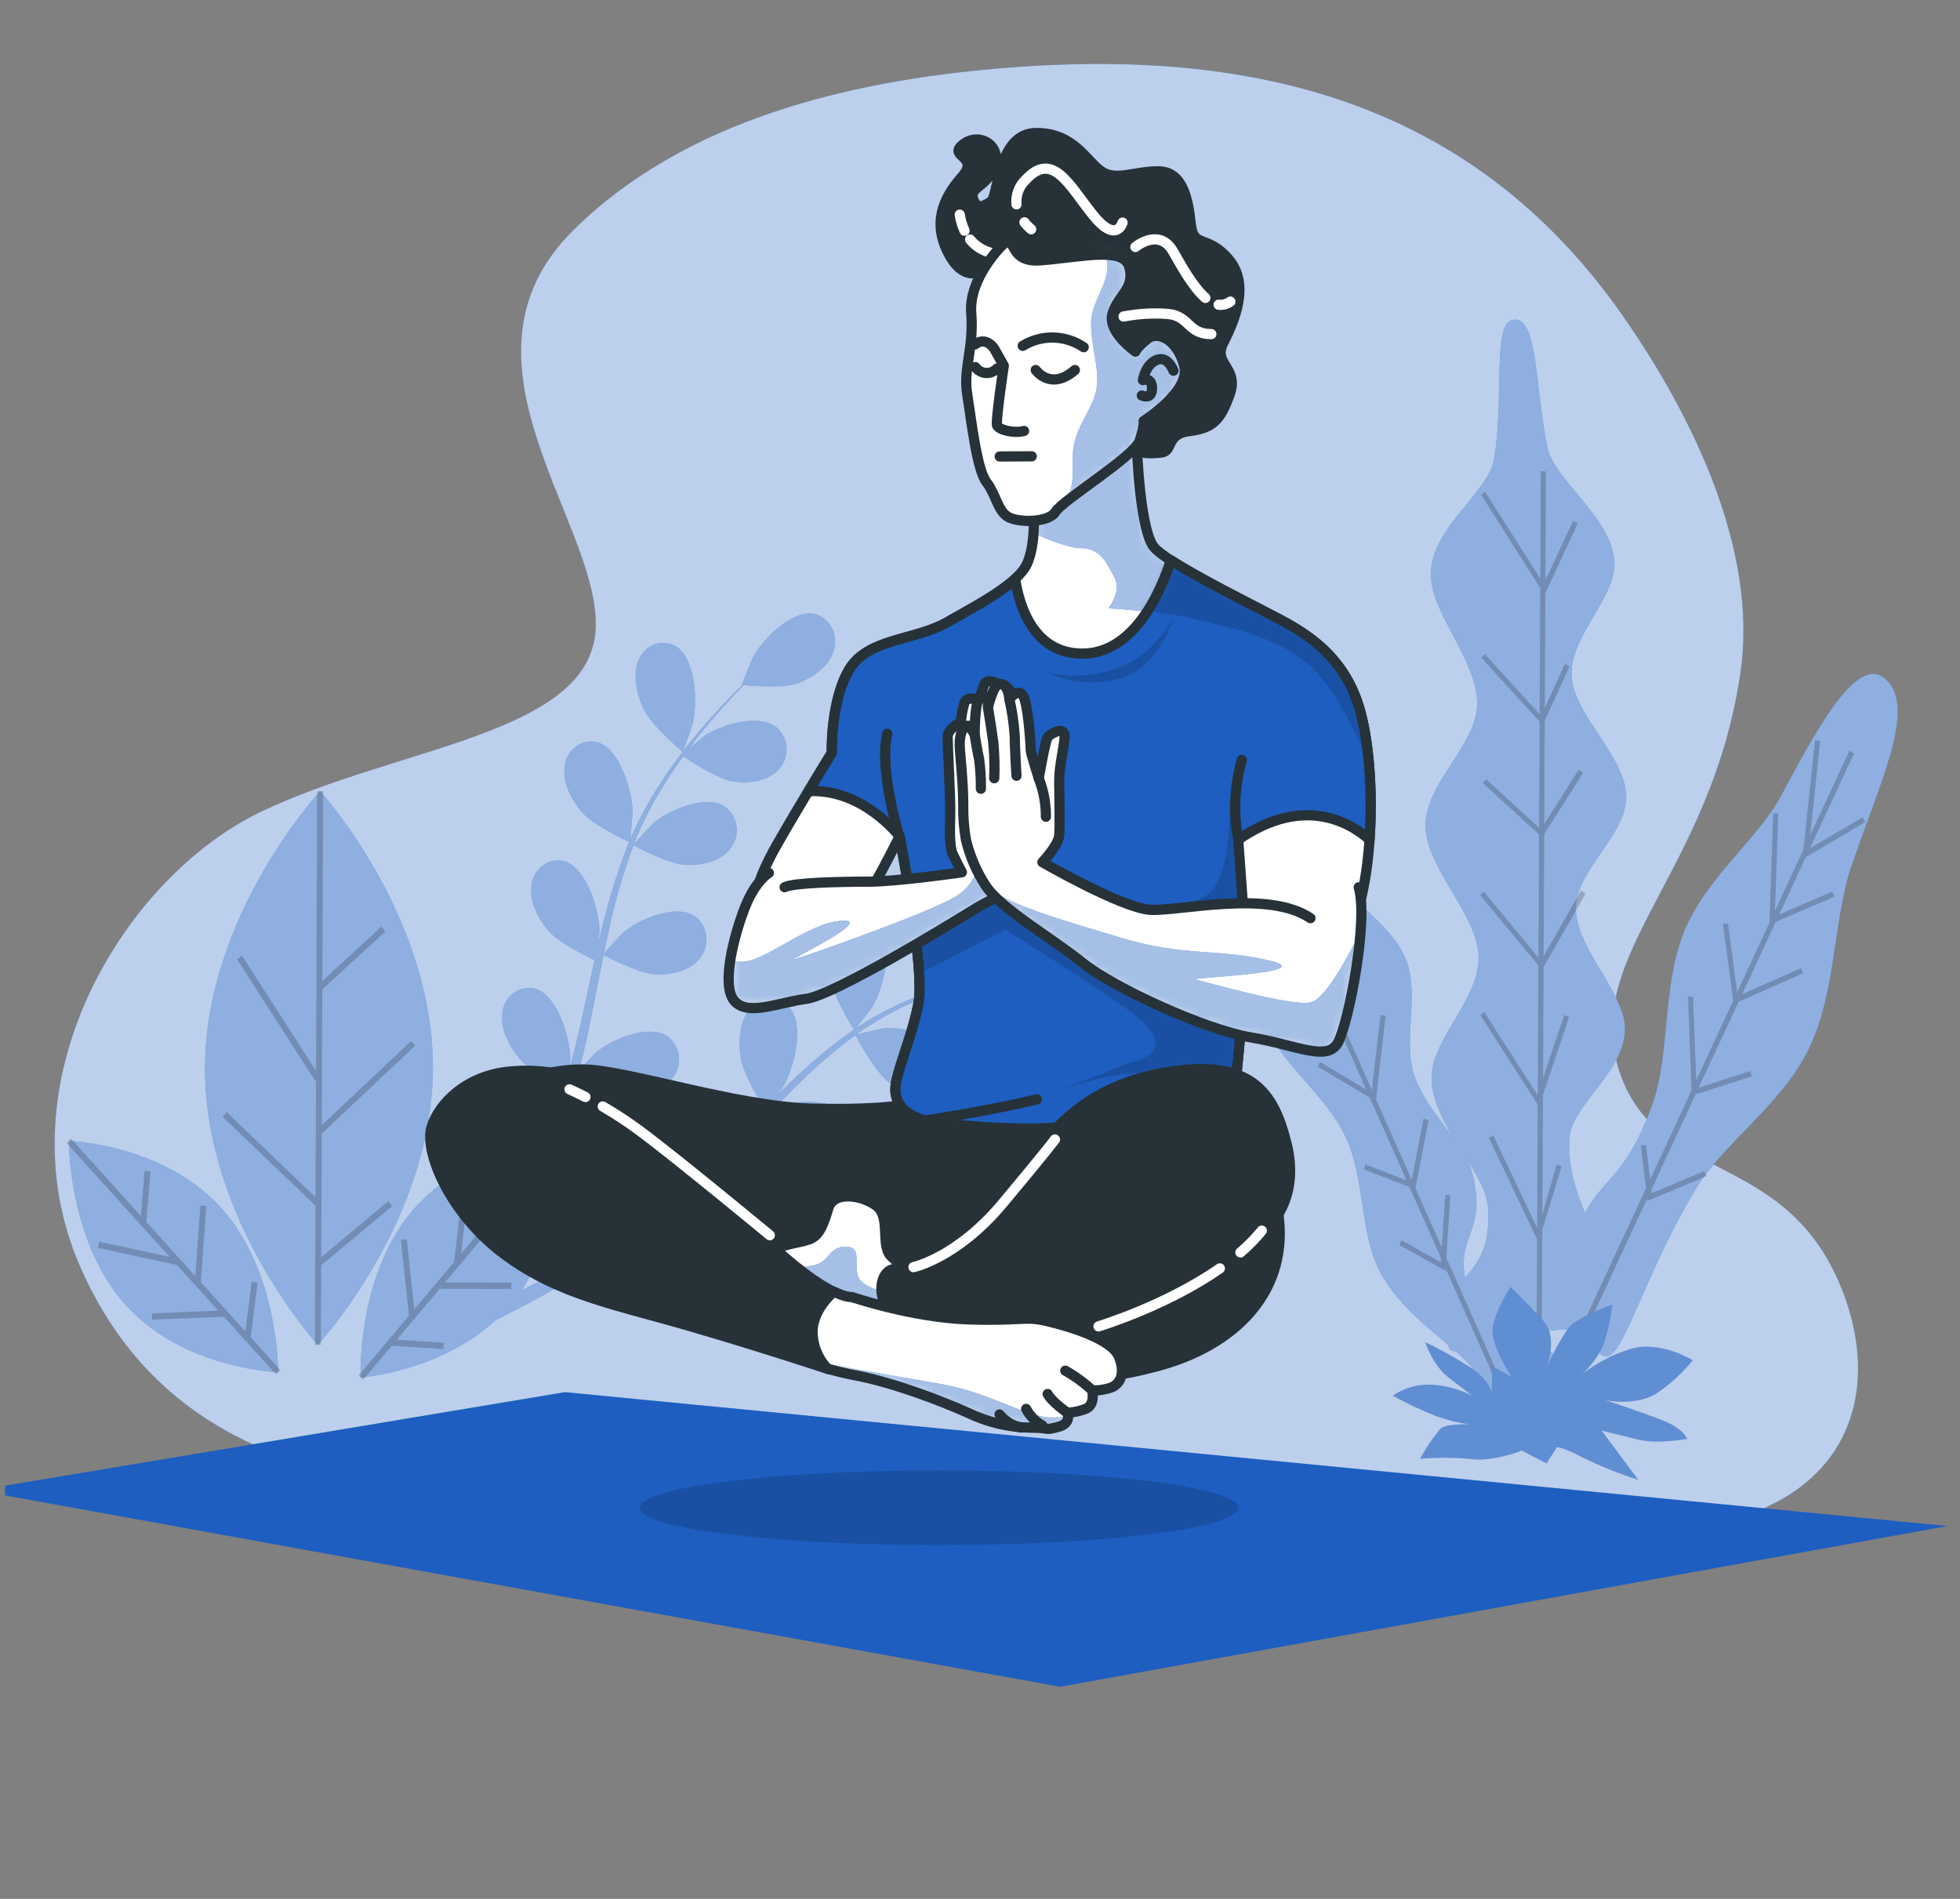 <svg width="192" height="186" viewBox="0 0 192 186" fill="none" xmlns="http://www.w3.org/2000/svg">
<rect x="0" y="0" width="192" height="186" fill="#808080" stroke="none"/>
<g clip-path="url(#clip0_96_459)">
<path d="M28.431 142.954C19.783 139.918 12.367 134.388 7.85 124.071C-0.06 105.951 12.16 85.946 25.522 79.53C38.884 73.115 57.614 71.978 58.337 61.784C59.061 51.59 43.18 35.358 56.175 22.532C67.126 11.708 83.238 7.949 97.803 6.704C122.051 4.628 144.023 9.479 159.011 30.994C165.629 40.495 172.28 53.745 170.489 65.926C167.603 85.557 154.979 93.478 158.588 104.794C162.198 116.11 175.175 112.347 180.584 126.688C183.672 134.87 181.863 142.964 174.117 147.087C165.309 151.775 154.786 149.463 145.367 149.335C130.388 149.133 115.405 148.725 100.426 148.282C87.877 147.918 75.328 147.505 62.779 147.042C51.32 146.659 39.42 146.811 28.431 142.954Z" fill="#1D5EC0"/>
<path opacity="0.7" d="M28.431 142.954C19.783 139.918 12.367 134.388 7.85 124.071C-0.06 105.951 12.16 85.946 25.522 79.53C38.884 73.115 57.614 71.978 58.337 61.784C59.061 51.59 43.18 35.358 56.175 22.532C67.126 11.708 83.238 7.949 97.803 6.704C122.051 4.628 144.023 9.479 159.011 30.994C165.629 40.495 172.28 53.745 170.489 65.926C167.603 85.557 154.979 93.478 158.588 104.794C162.198 116.11 175.175 112.347 180.584 126.688C183.672 134.87 181.863 142.964 174.117 147.087C165.309 151.775 154.786 149.463 145.367 149.335C130.388 149.133 115.405 148.725 100.426 148.282C87.877 147.918 75.328 147.505 62.779 147.042C51.32 146.659 39.42 146.811 28.431 142.954Z" fill="white"/>
<path d="M185.078 66.915C182.422 63.575 178.657 70.059 174.498 77.907C172.218 82.207 167.171 85.872 164.966 91.274C162.823 96.534 163.599 103.328 161.883 108.125C159.35 115.2 157.268 115.141 155.256 118.807C154.368 116.691 153.588 114.162 153.729 111.559C153.912 108.253 159.063 105.085 159.181 100.888C159.27 97.316 154.344 92.888 154.368 88.952C154.368 85.208 159.369 81.803 159.303 77.966C159.237 74.128 154.133 69.966 153.945 66.241C153.752 62.231 158.476 58.433 158.133 54.856C157.719 50.551 152.258 47.034 151.581 43.806C150.331 37.858 150.697 31.196 148.333 31.309C146.105 31.418 147.393 38.645 146.373 44.874C145.814 48.318 140.451 51.407 140.169 55.998C139.934 59.845 144.785 64.687 144.705 69.001C144.629 73.031 139.615 76.696 139.643 80.873C139.671 85.05 144.742 89.587 144.841 93.665C144.949 97.975 140.085 101.862 140.235 105.773C140.315 107.771 141.339 109.739 142.486 111.623C141.053 109.606 139.196 107.53 138.482 105.144C137.438 101.729 139.06 97.37 137.744 94.044C136.334 90.438 132.127 88.303 130.421 85.478C128.142 81.715 127.207 76.696 124.485 75.781C120.293 74.364 120.927 79.875 122.554 86.743C123.414 90.384 122.032 95.491 123.837 100.145C125.383 104.14 129.909 107.264 131.827 111.377C133.744 115.49 133.204 120.922 135.211 124.632C136.884 127.717 139.629 129.832 141.871 131.746L142.002 132.125C142.075 132.206 142.164 132.269 142.264 132.309C142.363 132.349 142.469 132.365 142.576 132.356C143.331 132.996 144.02 133.718 144.629 134.511C145.767 136.086 144.498 139.161 145.226 139.923C147.229 142.034 147.332 140.307 147.21 138.482C147.139 137.424 149.475 135.722 149.334 134.142C149.438 133.962 149.59 133.819 149.771 133.729C150.561 133.542 154.17 136.74 154.659 135.697C155.021 134.939 150.645 131.761 150.899 130.777C151.078 130.083 154.147 130.319 155.599 130.014C155.642 130.046 155.68 130.084 155.712 130.127C156.14 130.708 156.356 133.286 157.592 132.809C159.237 132.169 161.455 124.174 166.08 116.519C168.867 111.904 174.465 108.288 177.163 102.797C179.861 97.306 179.588 90.113 181.327 84.962C184.011 76.996 187.508 69.985 185.078 66.915ZM145.781 118.379C145.978 122.28 144.714 123.791 143.506 125.153C142.764 120.725 145.663 120.725 144.225 114.92C144.089 114.405 143.893 113.909 143.642 113.444C144.742 115.205 145.706 116.868 145.781 118.379ZM147.628 131.554C147.7 131.672 147.749 131.804 147.77 131.942C147.792 132.079 147.787 132.221 147.755 132.356C147.285 132.076 146.815 131.805 146.383 131.525C146.994 131.397 147.468 131.357 147.628 131.554Z" fill="#1D5EC0"/>
<path opacity="0.5" d="M185.078 66.915C182.422 63.575 178.657 70.059 174.498 77.907C172.218 82.207 167.171 85.872 164.966 91.274C162.823 96.534 163.599 103.328 161.883 108.125C159.35 115.2 157.268 115.141 155.256 118.807C154.368 116.691 153.588 114.162 153.729 111.559C153.912 108.253 159.063 105.085 159.181 100.888C159.27 97.316 154.344 92.888 154.368 88.952C154.368 85.208 159.369 81.803 159.303 77.966C159.237 74.128 154.133 69.966 153.945 66.241C153.752 62.231 158.476 58.433 158.133 54.856C157.719 50.551 152.258 47.034 151.581 43.806C150.331 37.858 150.697 31.196 148.333 31.309C146.105 31.418 147.393 38.645 146.373 44.874C145.814 48.318 140.451 51.407 140.169 55.998C139.934 59.845 144.785 64.687 144.705 69.001C144.629 73.031 139.615 76.696 139.643 80.873C139.671 85.05 144.742 89.587 144.841 93.665C144.949 97.975 140.085 101.862 140.235 105.773C140.315 107.771 141.339 109.739 142.486 111.623C141.053 109.606 139.196 107.53 138.482 105.144C137.438 101.729 139.06 97.37 137.744 94.044C136.334 90.438 132.127 88.303 130.421 85.478C128.142 81.715 127.207 76.696 124.485 75.781C120.293 74.364 120.927 79.875 122.554 86.743C123.414 90.384 122.032 95.491 123.837 100.145C125.383 104.14 129.909 107.264 131.827 111.377C133.744 115.49 133.204 120.922 135.211 124.632C136.884 127.717 139.629 129.832 141.871 131.746L142.002 132.125C142.075 132.206 142.164 132.269 142.264 132.309C142.363 132.349 142.469 132.365 142.576 132.356C143.331 132.996 144.02 133.718 144.629 134.511C145.767 136.086 144.498 139.161 145.226 139.923C147.229 142.034 147.332 140.307 147.21 138.482C147.139 137.424 149.475 135.722 149.334 134.142C149.438 133.962 149.59 133.819 149.771 133.729C150.561 133.542 154.17 136.74 154.659 135.697C155.021 134.939 150.645 131.761 150.899 130.777C151.078 130.083 154.147 130.319 155.599 130.014C155.642 130.046 155.68 130.084 155.712 130.127C156.14 130.708 156.356 133.286 157.592 132.809C159.237 132.169 161.455 124.174 166.08 116.519C168.867 111.904 174.465 108.288 177.163 102.797C179.861 97.306 179.588 90.113 181.327 84.962C184.011 76.996 187.508 69.985 185.078 66.915ZM145.781 118.379C145.978 122.28 144.714 123.791 143.506 125.153C142.764 120.725 145.663 120.725 144.225 114.92C144.089 114.405 143.893 113.909 143.642 113.444C144.742 115.205 145.706 116.868 145.781 118.379ZM147.628 131.554C147.7 131.672 147.749 131.804 147.77 131.942C147.792 132.079 147.787 132.221 147.755 132.356C147.285 132.076 146.815 131.805 146.383 131.525C146.994 131.397 147.468 131.357 147.628 131.554Z" fill="white"/>
<g opacity="0.2">
<path d="M152.967 114.27L152.497 114.039L151.087 118.974L151.144 107.259L153.705 99.633L153.231 99.422L151.153 105.616L151.205 94.713L155.317 87.54L154.88 87.24L151.21 93.651L151.266 81.715L155.073 75.707L154.65 75.392L151.271 80.721L151.318 70.596L153.743 65.292L153.292 65.026L151.327 69.351L151.379 58.089L154.556 51.279L154.105 51.019L151.383 56.844L151.435 46.192L150.937 46.143L150.885 56.682L145.499 48.2L145.09 48.465L150.881 57.582L150.819 69.966L145.452 64.072L145.109 64.416L150.819 70.684L150.768 81.08L145.574 76.322L145.264 76.706L150.763 81.739L150.707 93.808L145.353 87.343L144.991 87.668L150.702 94.571L150.646 107.126L150.603 107.245L145.4 99.141L144.996 99.407L150.636 108.194L150.58 120.278L146.284 111.23L145.837 111.431L150.575 121.399L150.505 136.174L151.003 136.223L151.078 120.474L152.967 114.27Z" fill="black"/>
<path d="M179.696 87.82L179.471 87.333L174.287 89.577L176.895 83.963L182.728 80.519L182.455 80.057L177.295 83.102L181.623 73.788L181.172 73.528L177.323 81.798L178.3 72.583L177.802 72.475L176.665 83.215L173.878 89.213L174.202 79.712L173.704 79.648L173.337 90.379L170.169 97.193L169.272 90.462L168.778 90.487L169.784 98.024L166.16 105.823L165.85 97.636L165.352 97.611L165.7 106.816L161.658 115.51L161.23 112.174L160.732 112.184L161.249 116.386L154.758 130.354L155.214 130.619L161.357 117.399L161.38 117.64L167.175 115.2L166.955 114.708L161.799 116.878L161.766 116.524L166.094 107.205L171.631 105.414L171.448 104.912L166.4 106.541L170.31 98.128L176.646 95.323L176.416 94.836L170.658 97.39L173.943 90.31L179.696 87.82Z" fill="black"/>
<path d="M142.082 117.094L141.584 117.016L141.241 122.211L138.656 116.386L139.939 109.719L139.445 109.572L138.294 115.574L134.792 107.687L135.728 99.51L135.234 99.407L134.388 106.777L131.479 100.224L131.77 100.352L132.189 92.302L131.69 92.229L131.305 99.599L131.178 99.545L127.902 92.165L128.532 84.622L128.034 84.529L127.474 91.205L124.025 83.432L123.573 83.619L127.244 91.884L123.226 89.296L122.995 89.739L127.611 92.711L130.515 99.259L126.694 97.611L126.544 98.093L130.821 99.938L133.834 106.728L129.322 104.037L129.105 104.489L134.181 107.515L137.777 115.613L133.749 114.059L133.617 114.551L138.068 116.268L141.17 123.259L141.147 123.638L137.279 121.483L137.077 121.94L141.598 124.464L141.612 124.248L147.539 137.601L147.99 137.414L141.678 123.2L142.082 117.094Z" fill="black"/>
</g>
<path d="M146.11 136.917C146.11 136.917 146.552 135.397 143.459 133.586C142.217 132.813 140.936 132.109 139.624 131.476C139.624 131.476 140.352 133.753 141.95 134.964C143.548 136.174 144.23 136.725 144.23 136.725C142.939 136.066 141.533 135.693 140.099 135.628C138.805 135.592 137.531 135.969 136.447 136.71C137.794 137.453 139.183 138.11 140.606 138.678C142.303 139.304 144.086 139.637 145.884 139.662C145.884 139.662 141.852 139.17 141.062 139.992C140.326 140.891 139.672 141.861 139.112 142.89C140.774 142.742 142.446 142.75 144.108 142.915C146.246 143.21 149.076 142.083 149.076 142.083L151.491 143.338L152.507 141.758C152.507 141.758 153.075 141.704 154.998 142.742C156.771 143.611 158.601 144.347 160.473 144.946L156.878 140.12L160.511 141.015C162.33 141.463 165.258 140.942 165.258 140.942C165.258 140.942 164.98 139.982 162.988 139.18C160.995 138.378 157.188 137.129 157.188 137.129C157.188 137.129 160.323 137.822 162.405 136.396C163.678 135.513 164.828 134.45 165.822 133.237C165.822 133.237 162.851 131.407 160.05 132.046C158.146 132.566 156.365 133.489 154.814 134.757C154.814 134.757 156.647 133.227 157.235 131.195C157.57 130.087 157.806 128.949 157.94 127.795C157.94 127.795 154.542 128.981 153.677 130.049C152.812 131.116 151.355 134.216 151.355 134.216C151.355 134.216 152.812 131.116 151.111 129.296C149.409 127.476 147.976 126.059 147.976 126.059C147.976 126.059 146.542 128.238 146.246 129.995C145.95 131.751 148.103 134.885 148.103 134.885L146.185 133.832L146.11 136.917Z" fill="#1D5EC0"/>
<path opacity="0.3" d="M146.11 136.917C146.11 136.917 146.552 135.397 143.459 133.586C142.217 132.813 140.936 132.109 139.624 131.476C139.624 131.476 140.352 133.753 141.95 134.964C143.548 136.174 144.23 136.725 144.23 136.725C142.939 136.066 141.533 135.693 140.099 135.628C138.805 135.592 137.531 135.969 136.447 136.71C137.794 137.453 139.183 138.11 140.606 138.678C142.303 139.304 144.086 139.637 145.884 139.662C145.884 139.662 141.852 139.17 141.062 139.992C140.326 140.891 139.672 141.861 139.112 142.89C140.774 142.742 142.446 142.75 144.108 142.915C146.246 143.21 149.076 142.083 149.076 142.083L151.491 143.338L152.507 141.758C152.507 141.758 153.075 141.704 154.998 142.742C156.771 143.611 158.601 144.347 160.473 144.946L156.878 140.12L160.511 141.015C162.33 141.463 165.258 140.942 165.258 140.942C165.258 140.942 164.98 139.982 162.988 139.18C160.995 138.378 157.188 137.129 157.188 137.129C157.188 137.129 160.323 137.822 162.405 136.396C163.678 135.513 164.828 134.45 165.822 133.237C165.822 133.237 162.851 131.407 160.05 132.046C158.146 132.566 156.365 133.489 154.814 134.757C154.814 134.757 156.647 133.227 157.235 131.195C157.57 130.087 157.806 128.949 157.94 127.795C157.94 127.795 154.542 128.981 153.677 130.049C152.812 131.116 151.355 134.216 151.355 134.216C151.355 134.216 152.812 131.116 151.111 129.296C149.409 127.476 147.976 126.059 147.976 126.059C147.976 126.059 146.542 128.238 146.246 129.995C145.95 131.751 148.103 134.885 148.103 134.885L146.185 133.832L146.11 136.917Z" fill="white"/>
<path d="M66.868 73.636C66.868 73.636 63.836 71.093 63.056 69.454C62.398 68.062 61.919 66.094 62.586 64.613C62.731 64.26 62.946 63.943 63.217 63.684C63.487 63.425 63.808 63.23 64.156 63.111C64.505 62.991 64.874 62.951 65.239 62.993C65.603 63.035 65.955 63.158 66.271 63.353C68.151 64.588 68.339 68.8 67.864 70.827C67.836 71.004 66.901 73.666 66.868 73.636Z" fill="#1D5EC0"/>
<path d="M94.908 94.856C94.781 94.979 92.619 96.647 92.605 96.608C92.591 96.568 91.397 92.701 91.6 90.881C91.769 89.331 92.389 87.407 93.729 86.571C94.037 86.363 94.385 86.227 94.748 86.171C95.111 86.115 95.481 86.141 95.834 86.246C96.186 86.352 96.513 86.535 96.793 86.784C97.073 87.032 97.299 87.341 97.456 87.688C98.372 89.823 96.356 93.454 94.908 94.856Z" fill="#1D5EC0"/>
<path d="M31.36 77.498C31.36 77.498 42.461 89.69 42.404 104.667C42.348 119.643 31.125 131.727 31.125 131.727C31.125 131.727 20.023 119.535 20.084 104.558C20.145 89.582 31.36 77.498 31.36 77.498Z" fill="#1D5EC0"/>
<path d="M47.189 113.636C47.042 113.469 46.909 113.289 46.79 113.099C45.981 111.796 45.29 109.901 45.812 108.342C45.917 107.974 46.096 107.633 46.337 107.343C46.578 107.053 46.874 106.82 47.208 106.659C47.541 106.498 47.903 106.413 48.27 106.409C48.638 106.406 49.001 106.485 49.337 106.639C50.846 107.397 51.584 109.97 51.743 112.076C52.345 111.928 52.886 111.815 53.351 111.732C53.553 111.24 53.75 110.777 53.952 110.29C54.154 109.803 54.328 109.306 54.521 108.79C54.784 108.042 55.024 107.254 55.264 106.472C54.385 106.054 51.828 104.78 50.874 103.658C49.92 102.536 48.942 100.735 49.234 99.117C49.285 98.736 49.413 98.37 49.609 98.045C49.806 97.719 50.065 97.441 50.372 97.228C50.678 97.015 51.024 96.872 51.387 96.81C51.75 96.747 52.121 96.765 52.477 96.863C54.582 97.533 55.823 101.542 55.865 103.628C55.865 103.697 55.832 104.12 55.79 104.662C56.002 103.889 56.218 103.122 56.406 102.33C56.951 100.086 57.435 97.784 57.933 95.481C58.037 94.989 58.145 94.522 58.253 94.044C57.51 93.695 54.728 92.342 53.731 91.171C52.735 90 51.795 88.249 52.087 86.625C52.139 86.244 52.267 85.879 52.464 85.554C52.66 85.229 52.92 84.951 53.226 84.739C53.532 84.527 53.878 84.385 54.241 84.322C54.603 84.26 54.974 84.278 55.33 84.376C57.44 85.041 58.676 89.05 58.723 91.137C58.723 91.215 58.681 91.742 58.629 92.332C58.916 91.082 59.216 89.843 59.569 88.623C60.131 86.526 60.823 84.47 61.642 82.468C61.378 82.35 58.088 80.829 56.979 79.516C55.997 78.359 55.047 76.593 55.334 74.974C55.386 74.593 55.515 74.228 55.712 73.902C55.908 73.576 56.169 73.298 56.475 73.085C56.782 72.872 57.128 72.73 57.491 72.667C57.855 72.604 58.226 72.623 58.582 72.721C60.688 73.39 61.928 77.4 61.971 79.486C61.971 79.634 61.811 81.543 61.731 82.222L61.759 82.153C62.606 80.211 63.618 78.352 64.781 76.598C65.807 75.027 66.92 73.521 68.114 72.086C69.209 70.748 70.29 69.592 71.248 68.573C71.775 68.032 72.264 67.54 72.724 67.097H72.677C72.64 67.097 73.707 64.49 73.791 64.332C74.778 62.522 77.678 59.649 79.826 60.145C80.183 60.243 80.517 60.417 80.807 60.657C81.096 60.898 81.334 61.199 81.506 61.541C81.678 61.883 81.779 62.26 81.804 62.645C81.829 63.031 81.776 63.418 81.65 63.781C81.18 65.351 79.534 66.409 78.153 66.915C76.771 67.422 73.627 67.186 72.856 67.112C72.386 67.604 71.888 68.096 71.352 68.692C70.412 69.725 69.359 70.906 68.297 72.263C68.015 72.627 67.723 73.031 67.437 73.415C68.048 72.874 68.898 72.145 68.988 72.086C70.647 70.965 74.468 69.833 76.16 71.329C76.435 71.587 76.656 71.903 76.808 72.256C76.961 72.609 77.042 72.991 77.046 73.378C77.05 73.765 76.977 74.149 76.832 74.505C76.686 74.861 76.472 75.182 76.202 75.447C75.098 76.608 73.189 76.746 71.737 76.519C70.285 76.293 67.507 74.482 66.929 74.084C66.304 74.94 65.679 75.84 65.077 76.819C63.965 78.578 63.004 80.437 62.206 82.374C62.159 82.487 62.126 82.605 62.083 82.719C62.342 82.399 63.883 80.751 64.006 80.637C65.538 79.329 69.218 77.759 71.056 79.048C71.356 79.274 71.609 79.563 71.797 79.896C71.985 80.229 72.105 80.6 72.149 80.984C72.193 81.369 72.161 81.758 72.053 82.129C71.946 82.499 71.766 82.843 71.526 83.137C70.548 84.416 68.663 84.775 67.197 84.721C65.51 84.657 62.182 82.871 62.06 82.802C61.311 84.757 60.683 86.76 60.18 88.8C59.799 90.31 59.475 91.855 59.16 93.41C59.508 92.996 60.941 91.442 61.04 91.358C62.572 90.049 66.252 88.48 68.09 89.769C68.391 89.995 68.643 90.283 68.831 90.617C69.019 90.95 69.139 91.32 69.183 91.705C69.228 92.089 69.195 92.479 69.088 92.85C68.98 93.22 68.801 93.563 68.56 93.857C67.582 95.136 65.698 95.501 64.236 95.442C62.586 95.378 59.39 93.68 59.122 93.537C58.977 94.241 58.836 94.95 58.695 95.658C58.225 97.971 57.806 100.288 57.285 102.546C57.111 103.333 56.913 104.101 56.716 104.878C57.257 104.278 58.253 103.205 58.352 103.127C59.879 101.818 63.564 100.248 65.402 101.533C65.702 101.759 65.955 102.048 66.143 102.382C66.331 102.715 66.451 103.086 66.495 103.471C66.54 103.856 66.507 104.246 66.4 104.617C66.292 104.988 66.112 105.332 65.872 105.626C64.889 106.905 63.009 107.264 61.543 107.21C60.077 107.156 57.355 105.788 56.594 105.39C56.26 106.674 55.903 107.938 55.494 109.168C55.311 109.69 55.151 110.241 54.944 110.733L54.634 111.52C54.907 111.486 55.062 111.476 55.062 111.476C55.062 111.476 55.09 112.204 55.024 113.395C56.641 112.17 58.967 111.117 60.485 111.855C60.815 112.031 61.105 112.278 61.338 112.578C61.572 112.879 61.743 113.227 61.841 113.6C61.939 113.973 61.962 114.364 61.908 114.747C61.854 115.13 61.725 115.497 61.529 115.825C61.43 115.999 61.317 116.164 61.19 116.317C60.906 118.124 60.188 119.825 59.104 121.262C59.019 121.365 57.924 122.443 57.35 122.979C57.905 122.659 58.455 122.344 59.024 121.995C59.851 121.503 60.706 120.967 61.538 120.445L62.821 119.574C63.258 119.289 63.648 118.959 64.072 118.649C64.683 118.182 65.289 117.665 65.895 117.173C65.378 116.312 63.907 113.729 63.691 112.253C63.475 110.777 63.592 108.676 64.678 107.496C64.922 107.209 65.221 106.98 65.556 106.824C65.891 106.668 66.254 106.589 66.621 106.592C66.987 106.595 67.349 106.679 67.682 106.84C68.015 107.001 68.311 107.235 68.551 107.525C69.961 109.316 68.917 113.385 67.869 115.156C67.836 115.21 67.578 115.559 67.267 115.973C67.846 115.451 68.424 114.935 68.992 114.389C70.609 112.834 72.207 111.2 73.819 109.572L74.83 108.558C74.393 107.835 72.771 105.075 72.55 103.51C72.329 101.946 72.452 99.933 73.533 98.753C73.776 98.466 74.076 98.237 74.411 98.081C74.746 97.925 75.109 97.846 75.475 97.849C75.842 97.852 76.204 97.936 76.537 98.097C76.87 98.258 77.166 98.492 77.405 98.782C78.815 100.573 77.772 104.642 76.729 106.413C76.691 106.477 76.381 106.905 76.033 107.353C76.921 106.482 77.814 105.621 78.726 104.799C80.28 103.373 81.924 102.058 83.647 100.863C83.487 100.608 81.527 97.419 81.297 95.673C81.076 94.133 81.198 92.101 82.279 90.92C82.523 90.633 82.822 90.404 83.157 90.248C83.492 90.091 83.855 90.012 84.221 90.014C84.588 90.016 84.95 90.1 85.283 90.261C85.616 90.421 85.912 90.655 86.152 90.945C87.562 92.74 86.519 96.809 85.475 98.576C85.4 98.704 84.272 100.199 83.854 100.721L83.915 100.676C85.63 99.555 87.437 98.597 89.315 97.813C90.98 97.124 92.681 96.536 94.41 96.052C96.022 95.56 97.517 95.245 98.847 94.964C99.566 94.817 100.229 94.694 100.849 94.59L100.811 94.561C100.779 94.531 103.02 92.987 103.161 92.908C104.924 91.978 108.834 91.279 110.367 92.957C110.615 93.243 110.804 93.581 110.921 93.948C111.039 94.315 111.082 94.704 111.048 95.09C111.014 95.475 110.903 95.849 110.724 96.187C110.544 96.526 110.299 96.821 110.005 97.055C108.787 98.084 106.879 98.01 105.46 97.621C104.04 97.233 101.545 95.191 100.938 94.669C100.299 94.792 99.618 94.93 98.866 95.102C97.545 95.412 96.046 95.776 94.466 96.288C94.043 96.426 93.592 96.588 93.15 96.74C93.945 96.652 95.03 96.544 95.138 96.544C97.098 96.583 100.873 97.882 101.512 100.121C101.606 100.492 101.625 100.879 101.569 101.259C101.512 101.639 101.381 102.002 101.184 102.325C100.986 102.649 100.727 102.926 100.421 103.14C100.116 103.353 99.772 103.498 99.411 103.565C97.888 103.879 96.224 102.876 95.129 101.833C94.034 100.79 92.666 97.66 92.384 96.981C91.416 97.331 90.429 97.715 89.419 98.177C87.579 98.992 85.814 99.98 84.145 101.129C84.046 101.198 83.957 101.277 83.859 101.346C84.244 101.232 86.392 100.75 86.547 100.736C88.502 100.544 92.384 101.395 93.249 103.55C93.385 103.909 93.447 104.294 93.432 104.681C93.417 105.067 93.326 105.446 93.163 105.793C93 106.14 92.77 106.447 92.487 106.695C92.204 106.944 91.874 107.128 91.519 107.235C90.039 107.727 88.281 106.925 87.087 106.015C85.715 104.972 83.863 101.528 83.797 101.395C82.16 102.591 80.599 103.896 79.121 105.301C78.021 106.334 76.95 107.432 75.883 108.544C76.385 108.406 78.383 107.963 78.529 107.948C80.484 107.756 84.371 108.607 85.231 110.758C85.367 111.117 85.429 111.502 85.414 111.889C85.399 112.275 85.307 112.654 85.145 113C84.982 113.347 84.751 113.655 84.469 113.903C84.186 114.152 83.856 114.335 83.501 114.443C82.021 114.935 80.263 114.133 79.074 113.227C77.73 112.204 75.944 108.913 75.784 108.637L74.332 110.152C72.762 111.82 71.187 113.498 69.589 115.102C69.039 115.658 68.475 116.184 67.911 116.711C68.668 116.529 70.059 116.219 70.181 116.219C72.137 116.027 76.019 116.878 76.884 119.033C77.019 119.393 77.082 119.778 77.067 120.164C77.052 120.55 76.96 120.929 76.797 121.276C76.635 121.623 76.404 121.93 76.121 122.179C75.838 122.427 75.509 122.611 75.154 122.718C73.674 123.21 71.916 122.408 70.722 121.498C69.528 120.588 67.968 117.857 67.535 117.07C66.595 117.946 65.655 118.787 64.664 119.574C64.236 119.899 63.818 120.263 63.39 120.558L62.13 121.459C61.247 122.039 60.429 122.58 59.592 123.102C59.174 123.367 58.77 123.594 58.361 123.859C59.104 123.55 60.288 123.082 60.401 123.053C62.309 122.561 66.266 122.762 67.427 124.75C67.615 125.086 67.733 125.458 67.775 125.845C67.816 126.231 67.78 126.622 67.668 126.993C67.557 127.364 67.372 127.706 67.127 127.997C66.881 128.289 66.58 128.524 66.243 128.686C64.833 129.409 63 128.898 61.689 128.194C60.246 127.417 58.079 124.558 57.811 124.209C56.805 124.819 55.818 125.404 54.883 125.936C52.392 127.353 50.216 128.484 48.529 129.331C43.044 134.374 35.326 134.929 35.326 134.929C35.326 134.929 34.922 125.089 40.365 118.625C42.26 116.455 44.59 114.751 47.189 113.636ZM56.979 123.225C56.81 122.821 55.494 119.697 55.405 117.936C55.099 117.877 54.794 117.808 54.498 117.734C53.941 120.835 52.782 123.782 51.09 126.393C52.087 125.901 53.167 125.331 54.314 124.711C55.165 124.253 56.063 123.751 56.979 123.225Z" fill="#1D5EC0"/>
<path d="M6.75 111.756C6.75 111.756 15.995 112.056 21.659 118.314C27.322 124.573 27.247 134.413 27.247 134.413C27.247 134.413 18.002 134.113 12.339 127.854C6.675 121.596 6.75 111.756 6.75 111.756Z" fill="#1D5EC0"/>
<g opacity="0.5">
<path d="M66.868 73.636C66.868 73.636 63.836 71.093 63.056 69.454C62.398 68.062 61.919 66.094 62.586 64.613C62.731 64.26 62.946 63.943 63.217 63.684C63.487 63.425 63.808 63.23 64.156 63.111C64.505 62.991 64.874 62.951 65.239 62.993C65.603 63.035 65.955 63.158 66.271 63.353C68.151 64.588 68.339 68.8 67.864 70.827C67.836 71.004 66.901 73.666 66.868 73.636Z" fill="white"/>
<path d="M94.908 94.856C94.781 94.979 92.619 96.647 92.605 96.608C92.591 96.568 91.397 92.701 91.6 90.881C91.769 89.331 92.389 87.407 93.729 86.571C94.037 86.363 94.385 86.227 94.748 86.171C95.111 86.115 95.481 86.141 95.834 86.246C96.186 86.352 96.513 86.535 96.793 86.784C97.073 87.032 97.299 87.341 97.456 87.688C98.372 89.823 96.356 93.454 94.908 94.856Z" fill="white"/>
<path d="M31.36 77.498C31.36 77.498 42.461 89.69 42.404 104.667C42.348 119.643 31.125 131.727 31.125 131.727C31.125 131.727 20.023 119.535 20.084 104.558C20.145 89.582 31.36 77.498 31.36 77.498Z" fill="white"/>
<path d="M47.189 113.636C47.042 113.469 46.909 113.289 46.79 113.099C45.981 111.796 45.29 109.901 45.812 108.342C45.917 107.974 46.096 107.633 46.337 107.343C46.578 107.053 46.874 106.82 47.208 106.659C47.541 106.498 47.903 106.413 48.27 106.409C48.638 106.406 49.001 106.485 49.337 106.639C50.846 107.397 51.584 109.97 51.743 112.076C52.345 111.928 52.886 111.815 53.351 111.732C53.553 111.24 53.75 110.777 53.952 110.29C54.154 109.803 54.328 109.306 54.521 108.79C54.784 108.042 55.024 107.254 55.264 106.472C54.385 106.054 51.828 104.78 50.874 103.658C49.92 102.536 48.942 100.735 49.234 99.117C49.285 98.736 49.413 98.37 49.609 98.045C49.806 97.719 50.065 97.441 50.372 97.228C50.678 97.015 51.024 96.872 51.387 96.81C51.75 96.747 52.121 96.765 52.477 96.863C54.582 97.533 55.823 101.542 55.865 103.628C55.865 103.697 55.832 104.12 55.79 104.662C56.002 103.889 56.218 103.122 56.406 102.33C56.951 100.086 57.435 97.784 57.933 95.481C58.037 94.989 58.145 94.522 58.253 94.044C57.51 93.695 54.728 92.342 53.731 91.171C52.735 90 51.795 88.249 52.087 86.625C52.139 86.244 52.267 85.879 52.464 85.554C52.66 85.229 52.92 84.951 53.226 84.739C53.532 84.527 53.878 84.385 54.241 84.322C54.603 84.26 54.974 84.278 55.33 84.376C57.44 85.041 58.676 89.05 58.723 91.137C58.723 91.215 58.681 91.742 58.629 92.332C58.916 91.082 59.216 89.843 59.569 88.623C60.131 86.526 60.823 84.47 61.642 82.468C61.378 82.35 58.088 80.829 56.979 79.516C55.997 78.359 55.047 76.593 55.334 74.974C55.386 74.593 55.515 74.228 55.712 73.902C55.908 73.576 56.169 73.298 56.475 73.085C56.782 72.872 57.128 72.73 57.491 72.667C57.855 72.604 58.226 72.623 58.582 72.721C60.688 73.39 61.928 77.4 61.971 79.486C61.971 79.634 61.811 81.543 61.731 82.222L61.759 82.153C62.606 80.211 63.618 78.352 64.781 76.598C65.807 75.027 66.92 73.521 68.114 72.086C69.209 70.748 70.29 69.592 71.248 68.573C71.775 68.032 72.264 67.54 72.724 67.097H72.677C72.64 67.097 73.707 64.49 73.791 64.332C74.778 62.522 77.678 59.649 79.826 60.145C80.183 60.243 80.517 60.417 80.807 60.657C81.096 60.898 81.334 61.199 81.506 61.541C81.678 61.883 81.779 62.26 81.804 62.645C81.829 63.031 81.776 63.418 81.65 63.781C81.18 65.351 79.534 66.409 78.153 66.915C76.771 67.422 73.627 67.186 72.856 67.112C72.386 67.604 71.888 68.096 71.352 68.692C70.412 69.725 69.359 70.906 68.297 72.263C68.015 72.627 67.723 73.031 67.437 73.415C68.048 72.874 68.898 72.145 68.988 72.086C70.647 70.965 74.468 69.833 76.16 71.329C76.435 71.587 76.656 71.903 76.808 72.256C76.961 72.609 77.042 72.991 77.046 73.378C77.05 73.765 76.977 74.149 76.832 74.505C76.686 74.861 76.472 75.182 76.202 75.447C75.098 76.608 73.189 76.746 71.737 76.519C70.285 76.293 67.507 74.482 66.929 74.084C66.304 74.94 65.679 75.84 65.077 76.819C63.965 78.578 63.004 80.437 62.206 82.374C62.159 82.487 62.126 82.605 62.083 82.719C62.342 82.399 63.883 80.751 64.006 80.637C65.538 79.329 69.218 77.759 71.056 79.048C71.356 79.274 71.609 79.563 71.797 79.896C71.985 80.229 72.105 80.6 72.149 80.984C72.193 81.369 72.161 81.758 72.053 82.129C71.946 82.499 71.766 82.843 71.526 83.137C70.548 84.416 68.663 84.775 67.197 84.721C65.51 84.657 62.182 82.871 62.06 82.802C61.311 84.757 60.683 86.76 60.18 88.8C59.799 90.31 59.475 91.855 59.16 93.41C59.508 92.996 60.941 91.442 61.04 91.358C62.572 90.049 66.252 88.48 68.09 89.769C68.391 89.995 68.643 90.283 68.831 90.617C69.019 90.95 69.139 91.32 69.183 91.705C69.228 92.089 69.195 92.479 69.088 92.85C68.98 93.22 68.801 93.563 68.56 93.857C67.582 95.136 65.698 95.501 64.236 95.442C62.586 95.378 59.39 93.68 59.122 93.537C58.977 94.241 58.836 94.95 58.695 95.658C58.225 97.971 57.806 100.288 57.285 102.546C57.111 103.333 56.913 104.101 56.716 104.878C57.257 104.278 58.253 103.205 58.352 103.127C59.879 101.818 63.564 100.248 65.402 101.533C65.702 101.759 65.955 102.048 66.143 102.382C66.331 102.715 66.451 103.086 66.495 103.471C66.54 103.856 66.507 104.246 66.4 104.617C66.292 104.988 66.112 105.332 65.872 105.626C64.889 106.905 63.009 107.264 61.543 107.21C60.077 107.156 57.355 105.788 56.594 105.39C56.26 106.674 55.903 107.938 55.494 109.168C55.311 109.69 55.151 110.241 54.944 110.733L54.634 111.52C54.907 111.486 55.062 111.476 55.062 111.476C55.062 111.476 55.09 112.204 55.024 113.395C56.641 112.17 58.967 111.117 60.485 111.855C60.815 112.031 61.105 112.278 61.338 112.578C61.572 112.879 61.743 113.227 61.841 113.6C61.939 113.973 61.962 114.364 61.908 114.747C61.854 115.13 61.725 115.497 61.529 115.825C61.43 115.999 61.317 116.164 61.19 116.317C60.906 118.124 60.188 119.825 59.104 121.262C59.019 121.365 57.924 122.443 57.35 122.979C57.905 122.659 58.455 122.344 59.024 121.995C59.851 121.503 60.706 120.967 61.538 120.445L62.821 119.574C63.258 119.289 63.648 118.959 64.072 118.649C64.683 118.182 65.289 117.665 65.895 117.173C65.378 116.312 63.907 113.729 63.691 112.253C63.475 110.777 63.592 108.676 64.678 107.496C64.922 107.209 65.221 106.98 65.556 106.824C65.891 106.668 66.254 106.589 66.621 106.592C66.987 106.595 67.349 106.679 67.682 106.84C68.015 107.001 68.311 107.235 68.551 107.525C69.961 109.316 68.917 113.385 67.869 115.156C67.836 115.21 67.578 115.559 67.267 115.973C67.846 115.451 68.424 114.935 68.992 114.389C70.609 112.834 72.207 111.2 73.819 109.572L74.83 108.558C74.393 107.835 72.771 105.075 72.55 103.51C72.329 101.946 72.452 99.933 73.533 98.753C73.776 98.466 74.076 98.237 74.411 98.081C74.746 97.925 75.109 97.846 75.475 97.849C75.842 97.852 76.204 97.936 76.537 98.097C76.87 98.258 77.166 98.492 77.405 98.782C78.815 100.573 77.772 104.642 76.729 106.413C76.691 106.477 76.381 106.905 76.033 107.353C76.921 106.482 77.814 105.621 78.726 104.799C80.28 103.373 81.924 102.058 83.647 100.863C83.487 100.608 81.527 97.419 81.297 95.673C81.076 94.133 81.198 92.101 82.279 90.92C82.523 90.633 82.822 90.404 83.157 90.248C83.492 90.091 83.855 90.012 84.221 90.014C84.588 90.016 84.95 90.1 85.283 90.261C85.616 90.421 85.912 90.655 86.152 90.945C87.562 92.74 86.519 96.809 85.475 98.576C85.4 98.704 84.272 100.199 83.854 100.721L83.915 100.676C85.63 99.555 87.437 98.597 89.315 97.813C90.98 97.124 92.681 96.536 94.41 96.052C96.022 95.56 97.517 95.245 98.847 94.964C99.566 94.817 100.229 94.694 100.849 94.59L100.811 94.561C100.779 94.531 103.02 92.987 103.161 92.908C104.924 91.978 108.834 91.279 110.367 92.957C110.615 93.243 110.804 93.581 110.921 93.948C111.039 94.315 111.082 94.704 111.048 95.09C111.014 95.475 110.903 95.849 110.724 96.187C110.544 96.526 110.299 96.821 110.005 97.055C108.787 98.084 106.879 98.01 105.46 97.621C104.04 97.233 101.545 95.191 100.938 94.669C100.299 94.792 99.618 94.93 98.866 95.102C97.545 95.412 96.046 95.776 94.466 96.288C94.043 96.426 93.592 96.588 93.15 96.74C93.945 96.652 95.03 96.544 95.138 96.544C97.098 96.583 100.873 97.882 101.512 100.121C101.606 100.492 101.625 100.879 101.569 101.259C101.512 101.639 101.381 102.002 101.184 102.325C100.986 102.649 100.727 102.926 100.421 103.14C100.116 103.353 99.772 103.498 99.411 103.565C97.888 103.879 96.224 102.876 95.129 101.833C94.034 100.79 92.666 97.66 92.384 96.981C91.416 97.331 90.429 97.715 89.419 98.177C87.579 98.992 85.814 99.98 84.145 101.129C84.046 101.198 83.957 101.277 83.859 101.346C84.244 101.232 86.392 100.75 86.547 100.736C88.502 100.544 92.384 101.395 93.249 103.55C93.385 103.909 93.447 104.294 93.432 104.681C93.417 105.067 93.326 105.446 93.163 105.793C93 106.14 92.77 106.447 92.487 106.695C92.204 106.944 91.874 107.128 91.519 107.235C90.039 107.727 88.281 106.925 87.087 106.015C85.715 104.972 83.863 101.528 83.797 101.395C82.16 102.591 80.599 103.896 79.121 105.301C78.021 106.334 76.95 107.432 75.883 108.544C76.385 108.406 78.383 107.963 78.529 107.948C80.484 107.756 84.371 108.607 85.231 110.758C85.367 111.117 85.429 111.502 85.414 111.889C85.399 112.275 85.307 112.654 85.145 113C84.982 113.347 84.751 113.655 84.469 113.903C84.186 114.152 83.856 114.335 83.501 114.443C82.021 114.935 80.263 114.133 79.074 113.227C77.73 112.204 75.944 108.913 75.784 108.637L74.332 110.152C72.762 111.82 71.187 113.498 69.589 115.102C69.039 115.658 68.475 116.184 67.911 116.711C68.668 116.529 70.059 116.219 70.181 116.219C72.137 116.027 76.019 116.878 76.884 119.033C77.019 119.393 77.082 119.778 77.067 120.164C77.052 120.55 76.96 120.929 76.797 121.276C76.635 121.623 76.404 121.93 76.121 122.179C75.838 122.427 75.509 122.611 75.154 122.718C73.674 123.21 71.916 122.408 70.722 121.498C69.528 120.588 67.968 117.857 67.535 117.07C66.595 117.946 65.655 118.787 64.664 119.574C64.236 119.899 63.818 120.263 63.39 120.558L62.13 121.459C61.247 122.039 60.429 122.58 59.592 123.102C59.174 123.367 58.77 123.594 58.361 123.859C59.104 123.55 60.288 123.082 60.401 123.053C62.309 122.561 66.266 122.762 67.427 124.75C67.615 125.086 67.733 125.458 67.775 125.845C67.816 126.231 67.78 126.622 67.668 126.993C67.557 127.364 67.372 127.706 67.127 127.997C66.881 128.289 66.58 128.524 66.243 128.686C64.833 129.409 63 128.898 61.689 128.194C60.246 127.417 58.079 124.558 57.811 124.209C56.805 124.819 55.818 125.404 54.883 125.936C52.392 127.353 50.216 128.484 48.529 129.331C43.044 134.374 35.326 134.929 35.326 134.929C35.326 134.929 34.922 125.089 40.365 118.625C42.26 116.455 44.59 114.751 47.189 113.636ZM56.979 123.225C56.81 122.821 55.494 119.697 55.405 117.936C55.099 117.877 54.794 117.808 54.498 117.734C53.941 120.835 52.782 123.782 51.09 126.393C52.087 125.901 53.167 125.331 54.314 124.711C55.165 124.253 56.063 123.751 56.979 123.225Z" fill="white"/>
<path d="M6.75 111.756C6.75 111.756 15.995 112.056 21.659 118.315C27.322 124.573 27.247 134.413 27.247 134.413C27.247 134.413 18.002 134.113 12.339 127.855C6.675 121.596 6.75 111.756 6.75 111.756Z" fill="white"/>
</g>
<g opacity="0.2">
<path d="M30.904 118.093L21.819 109.404L22.209 108.942L30.908 117.267L30.955 105.877L30.908 105.911L23.224 93.961L23.703 93.611L30.96 104.893L31.068 77.498H31.651L31.576 96.096L37.357 90.772L37.742 91.24L31.571 96.918L31.519 110.216L40.285 101.965L40.67 102.428L31.515 111.043L31.468 123.151L38.052 117.65L38.414 118.137L31.463 123.943L31.43 131.736L30.847 131.731L30.904 118.093Z" fill="black"/>
<path d="M39.27 121.449L39.848 121.375L40.581 128.258L44.482 123.618H44.477L45.464 115.289L46.042 115.368L45.159 122.816L54.85 111.289L55.287 111.702L48.707 119.525L52.871 119.579L52.867 120.199L48.195 120.135L43.58 125.621L50.094 125.631V126.251L43.063 126.241L38.865 131.23L43.462 131.525L43.425 132.14L38.372 131.82L35.58 135.141L35.143 134.728L40.064 128.878L39.27 121.449Z" fill="black"/>
<path d="M17.321 123.899L9.589 122.231L9.707 121.621L16.625 123.117L6.539 111.973L6.957 111.54L13.8 119.102L14.162 114.689L14.74 114.743L14.336 119.697L19.135 124.996L19.628 118.088L20.211 118.138L19.675 125.596L24.037 130.418L24.657 125.567L25.231 125.65L24.554 130.989L27.459 134.196L27.04 134.629L21.922 128.971L14.9 129.262L14.877 128.642L21.381 128.376L17.325 123.889L17.321 123.899Z" fill="black"/>
</g>
<path d="M55.339 136.361L-2.255 145.98L103.852 165.222L190.76 149.478L55.339 136.361Z" fill="#1D5EC0"/>
<path opacity="0.15" d="M91.985 151.343C108.177 151.343 121.303 149.706 121.303 147.687C121.303 145.668 108.177 144.031 91.985 144.031C75.793 144.031 62.666 145.668 62.666 147.687C62.666 149.706 75.793 151.343 91.985 151.343Z" fill="black"/>
<path d="M89.541 108.042C89.541 108.042 87.097 108.775 79.596 108.593C72.094 108.411 61.266 104.755 57.083 104.755C52.9 104.755 48.35 106.398 46.611 110.054C44.872 113.71 43.293 118.275 53.417 122.477C63.541 126.679 71.216 127.958 85.701 131.791C100.186 135.623 105.944 135.81 113.431 133.803C120.918 131.795 125.994 126.679 125.298 119.535C124.603 112.391 123.028 108.027 119.367 106.93C115.706 105.833 89.541 108.042 89.541 108.042Z" fill="#263238" stroke="#263238" stroke-linecap="round" stroke-linejoin="round"/>
<path d="M101.248 49.853C101.248 49.853 101.512 53.326 100.586 55.265C99.66 57.203 95.937 59.156 92.751 60.962C89.564 62.768 85.052 62.492 83.196 65.547C81.339 68.603 81.471 73.744 81.471 73.744C81.471 73.744 78.547 78.472 76.16 82.64C73.772 86.807 72.442 91.117 75.497 93.464C78.552 95.81 82.265 92.352 84.258 89.036C86.251 85.719 88.107 81.951 88.107 81.951C88.107 81.951 90.65 94.856 89.964 98.344C89.278 101.833 87.708 105.154 87.708 106.708C87.708 108.263 88.901 109.35 90.763 109.764C92.624 110.177 98.992 110.748 103.373 110.462C107.753 110.177 120.232 109.35 120.763 107.54C121.294 105.729 122.088 93.227 122.088 93.227C122.088 93.227 129.918 96.007 132.311 91.008C134.703 86.01 134.83 74.772 133.105 69.188C131.38 63.604 126.995 61.548 124.344 60.16C121.693 58.773 114.39 55.157 113.064 53.626C111.739 52.096 111.33 44.569 111.33 42.069C111.33 39.57 111.067 41.931 108.543 43.875C106.019 45.818 101.248 49.853 101.248 49.853Z" fill="white"/>
<mask id="mask0_96_459" style="mask-type:luminance" maskUnits="userSpaceOnUse" x="73" y="40" width="62" height="71">
<path d="M101.248 49.853C101.248 49.853 101.512 53.326 100.586 55.265C99.66 57.203 95.937 59.156 92.751 60.962C89.564 62.768 85.052 62.492 83.196 65.547C81.339 68.603 81.471 73.744 81.471 73.744C81.471 73.744 78.547 78.472 76.16 82.64C73.772 86.807 72.442 91.117 75.497 93.464C78.552 95.81 82.265 92.352 84.258 89.036C86.251 85.719 88.107 81.951 88.107 81.951C88.107 81.951 90.65 94.856 89.964 98.344C89.278 101.833 87.708 105.154 87.708 106.708C87.708 108.263 88.901 109.35 90.763 109.764C92.624 110.177 98.992 110.748 103.373 110.462C107.753 110.177 120.232 109.35 120.763 107.54C121.294 105.729 122.088 93.227 122.088 93.227C122.088 93.227 129.918 96.007 132.311 91.008C134.703 86.01 134.83 74.772 133.105 69.188C131.38 63.604 126.995 61.548 124.344 60.16C121.693 58.773 114.39 55.157 113.064 53.626C111.739 52.096 111.33 44.569 111.33 42.069C111.33 39.57 111.067 41.931 108.543 43.875C106.019 45.818 101.248 49.853 101.248 49.853Z" fill="white"/>
</mask>
<g mask="url(#mask0_96_459)">
<path d="M133.105 69.164C131.38 63.609 126.995 61.523 124.344 60.136C121.693 58.748 114.39 55.132 113.064 53.602C111.739 52.072 111.33 44.569 111.33 42.069C111.33 39.57 111.067 41.931 108.543 43.875C106.019 45.818 101.244 49.853 101.244 49.853C101.293 50.641 101.293 51.431 101.244 52.219C102.752 52.903 104.75 53.695 105.864 53.695C107.805 53.695 108.388 55.117 109.154 56.539C109.92 57.961 108.571 59.584 108.571 59.584C108.571 59.584 114.78 59.993 116.913 60.598C119.047 61.203 124.673 62.02 128.165 65.07C130.924 67.471 132.832 71.894 134.087 74.753C133.952 72.858 133.622 70.985 133.105 69.164Z" fill="#1D5EC0"/>
<path opacity="0.6" d="M133.105 69.164C131.38 63.609 126.995 61.523 124.344 60.136C121.693 58.748 114.39 55.132 113.064 53.602C111.739 52.072 111.33 44.569 111.33 42.069C111.33 39.57 111.067 41.931 108.543 43.875C106.019 45.818 101.244 49.853 101.244 49.853C101.293 50.641 101.293 51.431 101.244 52.219C102.752 52.903 104.75 53.695 105.864 53.695C107.805 53.695 108.388 55.117 109.154 56.539C109.92 57.961 108.571 59.584 108.571 59.584C108.571 59.584 114.78 59.993 116.913 60.598C119.047 61.203 124.673 62.02 128.165 65.07C130.924 67.471 132.832 71.894 134.087 74.753C133.952 72.858 133.622 70.985 133.105 69.164Z" fill="white"/>
</g>
<path d="M101.248 49.853C101.248 49.853 101.512 53.326 100.586 55.265C99.66 57.203 95.937 59.156 92.751 60.962C89.564 62.768 85.052 62.492 83.196 65.547C81.339 68.603 81.471 73.744 81.471 73.744C81.471 73.744 78.547 78.472 76.16 82.64C73.772 86.807 72.442 91.117 75.497 93.464C78.552 95.81 82.265 92.352 84.258 89.036C86.251 85.719 88.107 81.951 88.107 81.951C88.107 81.951 90.65 94.856 89.964 98.344C89.278 101.833 87.708 105.154 87.708 106.708C87.708 108.263 88.901 109.35 90.763 109.764C92.624 110.177 98.992 110.748 103.373 110.462C107.753 110.177 120.232 109.35 120.763 107.54C121.294 105.729 122.088 93.227 122.088 93.227C122.088 93.227 129.918 96.007 132.311 91.008C134.703 86.01 134.83 74.772 133.105 69.188C131.38 63.604 126.995 61.548 124.344 60.16C121.693 58.773 114.39 55.157 113.064 53.626C111.739 52.096 111.33 44.569 111.33 42.069C111.33 39.57 111.067 41.931 108.543 43.875C106.019 45.818 101.248 49.853 101.248 49.853Z" stroke="#263238" stroke-linecap="round" stroke-linejoin="round"/>
<path d="M119.832 33.592C120.894 31.511 122.488 27.895 120.363 25.395C118.239 22.896 116.913 24.412 116.646 21.922C116.378 19.433 115.851 16.781 113.459 16.781C111.067 16.781 109.346 17.765 107.885 16.781C106.423 15.797 105.229 13.027 101.512 13.027C97.794 13.027 97.799 19.004 97.131 19.698C96.803 19.946 96.435 20.131 96.045 20.244C95.907 20.208 95.778 20.14 95.668 20.046C95.557 19.952 95.468 19.833 95.406 19.698C94.743 18.311 96.6 18.448 97.399 16.362C98.198 14.276 95.937 12.889 94.344 14.139C92.751 15.388 96.069 15.251 94.212 17.337C92.356 19.423 91.294 21.922 93 24.992C94.706 28.062 96.718 26.242 96.718 26.242C97.112 25.966 97.469 27.531 101.009 28.21C104.379 28.854 106.682 27.718 106.949 31.595C107.217 35.472 110.521 37.641 111.452 38.197C112.383 38.753 109.99 41.813 110.512 43.201C111.034 44.588 112.768 44.451 113.83 44.313C114.892 44.175 114.23 42.507 116.486 42.227C118.742 41.946 119.536 41.243 120.467 38.615C121.397 35.988 118.77 35.678 119.832 33.592Z" fill="#263238" stroke="#263238" stroke-linecap="round" stroke-linejoin="round"/>
<path d="M119.376 29.848C119.782 29.898 120.19 29.789 120.523 29.543" stroke="white" stroke-linecap="round" stroke-linejoin="round"/>
<path d="M111.222 24.19C111.222 24.19 113.572 22.222 114.944 24.682C115.786 26.158 116.881 28.126 118.075 29.179" stroke="white" stroke-linecap="round" stroke-linejoin="round"/>
<path d="M110.061 31.004C111.517 30.719 113.002 30.637 114.479 30.758C116.571 31.004 116.359 32.726 118.662 32.726" stroke="white" stroke-linecap="round" stroke-linejoin="round"/>
<path d="M100.355 21.779C100.551 22.029 100.772 22.257 101.013 22.458" stroke="white" stroke-linecap="round" stroke-linejoin="round"/>
<path d="M109.967 21.804C109.967 21.804 109.365 23.944 107.039 21.026C104.712 18.109 103.1 14.729 100.459 17.627C100.143 17.924 99.898 18.295 99.745 18.709C99.591 19.124 99.533 19.57 99.575 20.013" stroke="white" stroke-linecap="round" stroke-linejoin="round"/>
<path d="M94.485 22.596C94.256 22.1 94.097 21.571 94.015 21.027" stroke="white" stroke-linecap="round" stroke-linejoin="round"/>
<path d="M98.668 24.918C98.668 24.918 96.436 25.194 95.03 23.467" stroke="white" stroke-linecap="round" stroke-linejoin="round"/>
<path d="M124.344 60.136C122.276 59.048 117.379 56.613 114.695 54.871C113.812 57.646 111.217 64.022 106.028 64.022C101.244 64.022 99.838 59.339 99.448 56.716C97.86 58.192 95.167 59.609 92.77 60.967C89.588 62.773 85.071 62.497 83.215 65.552C81.358 68.608 81.49 73.749 81.49 73.749C81.49 73.749 80.503 75.348 79.21 77.498C84.573 77.218 88.14 81.951 88.14 81.951C88.14 81.951 90.65 94.856 89.964 98.344C89.278 101.832 87.708 105.153 87.708 106.708C87.708 108.263 88.902 109.35 90.763 109.764C92.624 110.177 98.993 110.748 103.373 110.462C107.753 110.177 120.232 109.35 120.763 107.54C121.294 105.729 122.088 93.227 122.088 93.227L121.294 82.251C127.963 77.636 132.626 80.868 134.153 82.251C134.482 77.533 134.106 72.411 133.105 69.183C131.38 63.609 127 61.523 124.344 60.136Z" fill="#1D5EC0"/>
<mask id="mask1_96_459" style="mask-type:luminance" maskUnits="userSpaceOnUse" x="79" y="54" width="56" height="57">
<path d="M124.344 60.136C122.276 59.048 117.379 56.613 114.695 54.871C113.812 57.646 111.217 64.022 106.028 64.022C101.244 64.022 99.838 59.339 99.448 56.716C97.86 58.192 95.167 59.609 92.77 60.967C89.588 62.773 85.071 62.497 83.215 65.552C81.358 68.608 81.49 73.749 81.49 73.749C81.49 73.749 80.503 75.348 79.21 77.498C84.573 77.218 88.14 81.951 88.14 81.951C88.14 81.951 90.65 94.856 89.964 98.344C89.278 101.832 87.708 105.153 87.708 106.708C87.708 108.263 88.902 109.35 90.763 109.764C92.624 110.177 98.993 110.748 103.373 110.462C107.753 110.177 120.232 109.35 120.763 107.54C121.294 105.729 122.088 93.227 122.088 93.227L121.294 82.251C127.963 77.636 132.626 80.868 134.153 82.251C134.482 77.533 134.106 72.411 133.105 69.183C131.38 63.609 127 61.523 124.344 60.136Z" fill="white"/>
</mask>
<g mask="url(#mask1_96_459)">
<path opacity="0.15" d="M133.105 69.164C131.38 63.609 126.995 61.523 124.344 60.136C121.693 58.748 114.39 55.132 113.064 53.602C111.739 52.072 111.33 44.569 111.33 42.069C111.33 39.57 111.067 41.931 108.543 43.875C106.019 45.818 101.244 49.853 101.244 49.853C101.293 50.641 101.293 51.431 101.244 52.219C102.752 52.903 104.75 53.695 105.864 53.695C107.805 53.695 108.388 55.117 109.154 56.539C109.92 57.961 108.571 59.584 108.571 59.584C108.571 59.584 114.78 59.993 116.913 60.598C119.047 61.203 124.673 62.02 128.165 65.07C130.924 67.471 132.832 71.894 134.087 74.753C133.952 72.858 133.622 70.985 133.105 69.164Z" fill="black"/>
<path opacity="0.15" d="M114.982 60.416C114.982 60.416 113.041 64.273 109.342 65.493C107.219 66.225 104.952 66.366 102.762 65.902C102.762 65.902 105.478 67.525 109.553 66.512C113.628 65.498 114.982 60.416 114.982 60.416Z" fill="black"/>
<path opacity="0.15" d="M120.415 79.501C120.415 79.501 120.608 86 118.281 87.624C115.955 89.247 108.58 90.669 105.671 89.857C102.762 89.045 100.031 84.78 97.329 85.592C94.626 86.403 89.954 91.687 89.954 91.687L90.147 95.343L98.49 91.077C98.49 91.077 104.13 94.521 110.324 98.792C116.519 103.062 110.714 104.076 110.714 104.076L102.955 107.121C102.955 107.121 107.998 105.09 111.885 105.09C115.771 105.09 113.243 105.901 113.243 105.901H120.612L120.768 107.515L122.178 97.577L121.787 85.592C121.787 85.592 121.388 77.469 120.415 79.501Z" fill="black"/>
</g>
<path d="M124.344 60.136C122.276 59.048 117.379 56.613 114.695 54.871C113.812 57.646 111.217 64.022 106.028 64.022C101.244 64.022 99.838 59.339 99.448 56.716C97.86 58.192 95.167 59.609 92.77 60.967C89.588 62.773 85.071 62.497 83.215 65.552C81.358 68.608 81.49 73.749 81.49 73.749C81.49 73.749 80.503 75.348 79.21 77.498C84.573 77.218 88.14 81.951 88.14 81.951C88.14 81.951 90.65 94.856 89.964 98.344C89.278 101.832 87.708 105.153 87.708 106.708C87.708 108.263 88.902 109.35 90.763 109.764C92.624 110.177 98.993 110.748 103.373 110.462C107.753 110.177 120.232 109.35 120.763 107.54C121.294 105.729 122.088 93.227 122.088 93.227L121.294 82.251C127.963 77.636 132.626 80.868 134.153 82.251C134.482 77.533 134.106 72.411 133.105 69.183C131.38 63.609 127 61.523 124.344 60.136Z" stroke="#263238" stroke-linecap="round" stroke-linejoin="round"/>
<path d="M88.107 81.951C88.107 81.951 86.053 75.343 86.923 71.87" stroke="#263238" stroke-linecap="round" stroke-linejoin="round"/>
<path d="M121.294 82.226C120.805 79.635 120.928 76.959 121.651 74.428" stroke="#263238" stroke-linecap="round" stroke-linejoin="round"/>
<path d="M90.763 109.739C90.763 109.739 97.221 108.755 101.573 107.677" stroke="#263238" stroke-linecap="round" stroke-linejoin="round"/>
<path d="M75.319 85.508C75.319 85.508 74.007 86.236 72.969 88.888C71.93 91.54 70.619 96.465 71.921 98.02C73.222 99.574 76.198 98.202 78.971 97.838C81.743 97.474 93.367 90.349 95.284 89.159C97.202 87.968 98.776 87.515 99.387 86.418C99.998 85.321 99.825 81.395 99.909 79.476C99.994 77.557 99.561 68.972 99.561 68.972C99.561 68.972 98.95 66.871 97.902 67.053C97.902 67.053 96.68 66.325 96.422 67.053L95.895 68.529C95.895 68.529 94.763 68.165 94.485 68.805C94.296 69.427 94.179 70.072 94.137 70.723C94.137 70.723 92.831 71.363 92.831 72.199C92.831 73.036 93.089 77.956 93.089 79.324C93.089 80.691 92.915 82.797 93.353 83.707C93.79 84.618 94.227 85.444 94.227 85.444C94.227 85.444 87.853 86.359 85.151 86.359C82.448 86.359 77.734 86.448 76.86 86.905" fill="white"/>
<mask id="mask2_96_459" style="mask-type:luminance" maskUnits="userSpaceOnUse" x="71" y="66" width="29" height="33">
<path d="M75.319 85.508C75.319 85.508 74.007 86.236 72.969 88.888C71.93 91.54 70.619 96.465 71.921 98.02C73.222 99.574 76.198 98.202 78.971 97.838C81.743 97.474 93.367 90.349 95.284 89.159C97.202 87.968 98.776 87.515 99.387 86.418C99.998 85.321 99.825 81.395 99.909 79.476C99.994 77.557 99.561 68.972 99.561 68.972C99.561 68.972 98.95 66.871 97.902 67.053C97.902 67.053 96.68 66.325 96.422 67.053L95.895 68.529C95.895 68.529 94.763 68.165 94.485 68.805C94.296 69.427 94.179 70.072 94.137 70.723C94.137 70.723 92.831 71.363 92.831 72.199C92.831 73.036 93.089 77.956 93.089 79.324C93.089 80.691 92.915 82.797 93.353 83.707C93.79 84.618 94.227 85.444 94.227 85.444C94.227 85.444 87.853 86.359 85.151 86.359C82.448 86.359 77.734 86.448 76.86 86.905" fill="white"/>
</mask>
<g mask="url(#mask2_96_459)">
<path d="M99.401 86.394C99.707 85.843 99.82 84.573 99.871 83.2L95.679 84.155C95.679 84.155 96.107 86.162 93.757 87.727C91.407 89.291 78.618 93.754 77.777 93.975C76.936 94.197 85.884 89.96 82.477 90.182C79.069 90.403 75.008 94.202 72.663 94.202C72.288 94.204 71.914 94.15 71.554 94.039C71.296 95.722 71.314 97.247 71.944 97.975C73.251 99.53 76.221 98.157 78.994 97.793C81.767 97.429 93.39 90.305 95.308 89.114C97.225 87.924 98.79 87.476 99.401 86.394Z" fill="#1D5EC0"/>
<path opacity="0.6" d="M99.401 86.394C99.707 85.843 99.82 84.573 99.871 83.2L95.679 84.155C95.679 84.155 96.107 86.162 93.757 87.727C91.407 89.291 78.618 93.754 77.777 93.975C76.936 94.197 85.884 89.96 82.477 90.182C79.069 90.403 75.008 94.202 72.663 94.202C72.288 94.204 71.914 94.15 71.554 94.039C71.296 95.722 71.314 97.247 71.944 97.975C73.251 99.53 76.221 98.157 78.994 97.793C81.767 97.429 93.39 90.305 95.308 89.114C97.225 87.924 98.79 87.476 99.401 86.394Z" fill="white"/>
</g>
<path d="M75.319 85.508C75.319 85.508 74.007 86.236 72.969 88.888C71.93 91.54 70.619 96.465 71.921 98.02C73.222 99.574 76.198 98.202 78.971 97.838C81.743 97.474 93.367 90.349 95.284 89.159C97.202 87.968 98.776 87.515 99.387 86.418C99.998 85.321 99.825 81.395 99.909 79.476C99.994 77.557 99.561 68.972 99.561 68.972C99.561 68.972 98.95 66.871 97.902 67.053C97.902 67.053 96.68 66.325 96.422 67.053L95.895 68.529C95.895 68.529 94.763 68.165 94.485 68.805C94.296 69.427 94.179 70.072 94.137 70.723C94.137 70.723 92.831 71.363 92.831 72.199C92.831 73.036 93.089 77.956 93.089 79.324C93.089 80.691 92.915 82.797 93.353 83.707C93.79 84.618 94.227 85.444 94.227 85.444C94.227 85.444 87.853 86.359 85.151 86.359C82.448 86.359 77.734 86.448 76.86 86.905" stroke="#263238" stroke-linecap="round" stroke-linejoin="round"/>
<path d="M128.372 89.936C124.185 87.107 115.457 89.296 112.665 89.115C109.873 88.932 102.109 84.455 102.109 84.455C102.109 84.455 103.678 82.812 103.763 81.808C103.848 80.805 103.763 78.064 103.763 76.509C103.763 74.955 104.2 73.405 104.289 72.219C104.379 71.034 102.879 71.85 102.63 72.219C102.381 72.588 101.756 76.234 101.756 76.234C101.756 76.234 100.971 73.774 100.971 73.498C100.971 73.223 100.797 69.843 100.36 68.47C99.923 67.097 98.88 68.47 98.88 68.47C98.79 67.648 98.527 66.994 97.916 66.994C97.305 66.994 96.784 69.282 96.784 69.282C96.784 67.909 96.346 68.003 95.909 68.455C95.472 68.908 95.477 71.929 95.477 71.929L94.951 71.107C94.34 70.925 94.01 71.929 94.01 72.844C94.01 73.759 94.358 76.495 94.358 78.778C94.333 79.942 94.421 81.106 94.621 82.251C95.004 83.85 95.653 85.366 96.539 86.728C98.024 89.011 102.997 91.84 106.052 94.305C109.107 96.77 118.093 100.883 122.544 101.616C126.995 102.349 130.064 104.076 131.093 102.074C132.123 100.071 134.059 90.197 133.1 86.91" fill="white"/>
<mask id="mask3_96_459" style="mask-type:luminance" maskUnits="userSpaceOnUse" x="94" y="66" width="40" height="38">
<path d="M128.372 89.936C124.185 87.107 115.457 89.296 112.665 89.115C109.873 88.932 102.109 84.455 102.109 84.455C102.109 84.455 103.678 82.812 103.763 81.808C103.848 80.805 103.763 78.064 103.763 76.509C103.763 74.955 104.2 73.405 104.289 72.219C104.379 71.034 102.879 71.85 102.63 72.219C102.381 72.588 101.756 76.234 101.756 76.234C101.756 76.234 100.971 73.774 100.971 73.498C100.971 73.223 100.797 69.843 100.36 68.47C99.923 67.097 98.88 68.47 98.88 68.47C98.79 67.648 98.527 66.994 97.916 66.994C97.305 66.994 96.784 69.282 96.784 69.282C96.784 67.909 96.346 68.003 95.909 68.455C95.472 68.908 95.477 71.929 95.477 71.929L94.951 71.107C94.34 70.925 94.01 71.929 94.01 72.844C94.01 73.759 94.358 76.495 94.358 78.778C94.333 79.942 94.421 81.106 94.621 82.251C95.004 83.85 95.653 85.366 96.539 86.728C98.024 89.011 102.997 91.84 106.052 94.305C109.107 96.77 118.093 100.883 122.544 101.616C126.995 102.349 130.064 104.076 131.093 102.074C132.123 100.071 134.059 90.197 133.1 86.91" fill="white"/>
</mask>
<g mask="url(#mask3_96_459)">
<path d="M122.525 101.651C126.976 102.379 130.045 104.111 131.075 102.108C131.817 100.686 132.988 95.348 133.279 91.176C132.391 93.021 129.937 97.857 128.372 98.187C126.431 98.59 118.089 96.155 117.116 95.953C116.143 95.751 129.336 95.343 124.49 94.123C119.644 92.903 115.955 93.715 109.92 91.889C103.885 90.064 98.997 88.74 96.501 86.763C97.987 89.046 102.959 91.875 106.014 94.34C109.069 96.804 118.074 100.918 122.525 101.651Z" fill="#1D5EC0"/>
<path opacity="0.6" d="M122.525 101.651C126.976 102.379 130.045 104.111 131.075 102.108C131.817 100.686 132.988 95.348 133.279 91.176C132.391 93.021 129.937 97.857 128.372 98.187C126.431 98.59 118.089 96.155 117.116 95.953C116.143 95.751 129.336 95.343 124.49 94.123C119.644 92.903 115.955 93.715 109.92 91.889C103.885 90.064 98.997 88.74 96.501 86.763C97.987 89.046 102.959 91.875 106.014 94.34C109.069 96.804 118.074 100.918 122.525 101.651Z" fill="white"/>
</g>
<path d="M128.372 89.936C124.185 87.107 115.457 89.296 112.665 89.115C109.873 88.932 102.109 84.455 102.109 84.455C102.109 84.455 103.678 82.812 103.763 81.808C103.848 80.805 103.763 78.064 103.763 76.509C103.763 74.955 104.2 73.405 104.289 72.219C104.379 71.034 102.879 71.85 102.63 72.219C102.381 72.588 101.756 76.234 101.756 76.234C101.756 76.234 100.971 73.774 100.971 73.498C100.971 73.223 100.797 69.843 100.36 68.47C99.923 67.097 98.88 68.47 98.88 68.47C98.79 67.648 98.527 66.994 97.916 66.994C97.305 66.994 96.784 69.282 96.784 69.282C96.784 67.909 96.346 68.003 95.909 68.455C95.472 68.908 95.477 71.929 95.477 71.929L94.951 71.107C94.34 70.925 94.01 71.929 94.01 72.844C94.01 73.759 94.358 76.495 94.358 78.778C94.333 79.942 94.421 81.106 94.621 82.251C95.004 83.85 95.653 85.366 96.539 86.728C98.024 89.011 102.997 91.84 106.052 94.305C109.107 96.77 118.093 100.883 122.544 101.616C126.995 102.349 130.064 104.076 131.093 102.074C132.123 100.071 134.059 90.197 133.1 86.91" stroke="#263238" stroke-linecap="round" stroke-linejoin="round"/>
<path d="M101.756 76.253C102.227 77.441 102.465 78.716 102.456 80.002" stroke="#263238" stroke-linecap="round" stroke-linejoin="round"/>
<path d="M98.88 68.49C99.144 69.661 99.318 70.852 99.401 72.052C99.401 73.243 99.575 75.988 99.575 75.988" stroke="#263238" stroke-linecap="round" stroke-linejoin="round"/>
<path d="M96.783 69.316C96.783 69.316 97.131 71.417 97.305 72.76C97.413 73.913 97.443 75.072 97.394 76.229" stroke="#263238" stroke-linecap="round" stroke-linejoin="round"/>
<path d="M95.477 71.963C95.477 71.963 95.735 73.607 95.909 74.34C96.038 75.308 96.098 76.285 96.088 77.262" stroke="#263238" stroke-linecap="round" stroke-linejoin="round"/>
<path d="M89.889 124.868C88.93 124.408 88.046 123.792 87.271 123.043C86.227 121.946 87.271 119.205 85.861 118.123C84.451 117.04 81.673 116.647 81.161 118.31C80.648 119.973 80.287 121.05 79.238 121.414C78.19 121.778 76.973 121.778 75.051 122.693C73.128 123.609 73.133 126.895 73.133 126.895C76.818 127.41 80.441 128.329 83.943 129.636C89.005 131.643 91.27 130.546 91.27 130.546C91.27 130.546 91.463 126.861 89.889 124.868Z" fill="white"/>
<mask id="mask4_96_459" style="mask-type:luminance" maskUnits="userSpaceOnUse" x="73" y="117" width="19" height="14">
<path d="M89.889 124.868C88.93 124.408 88.046 123.792 87.271 123.043C86.227 121.946 87.271 119.205 85.861 118.123C84.451 117.04 81.673 116.647 81.161 118.31C80.648 119.973 80.287 121.05 79.238 121.414C78.19 121.778 76.973 121.778 75.051 122.693C73.128 123.609 73.133 126.895 73.133 126.895C76.818 127.41 80.441 128.329 83.943 129.636C89.005 131.643 91.27 130.546 91.27 130.546C91.27 130.546 91.463 126.861 89.889 124.868Z" fill="white"/>
</mask>
<g mask="url(#mask4_96_459)">
<path d="M87.778 126.797C87.778 126.797 84.794 126.349 84.155 125.232C83.515 124.115 84.578 122.108 82.871 122.108C81.165 122.108 81.382 123.446 79.887 123.894C78.392 124.342 76.047 123.668 77.114 125.011C78.181 126.354 82.448 129.025 85.005 129.473C87.562 129.921 89.484 128.356 87.778 126.797Z" fill="#1D5EC0"/>
<path opacity="0.6" d="M87.778 126.797C87.778 126.797 84.794 126.349 84.155 125.232C83.515 124.115 84.578 122.108 82.871 122.108C81.165 122.108 81.382 123.446 79.887 123.894C78.392 124.342 76.047 123.668 77.114 125.011C78.181 126.354 82.448 129.025 85.005 129.473C87.562 129.921 89.484 128.356 87.778 126.797Z" fill="white"/>
</g>
<path d="M89.889 124.868C88.93 124.408 88.046 123.792 87.271 123.043C86.227 121.946 87.271 119.205 85.861 118.123C84.451 117.04 81.673 116.647 81.161 118.31C80.648 119.973 80.287 121.05 79.238 121.414C78.19 121.778 76.973 121.778 75.051 122.693C73.128 123.609 73.133 126.895 73.133 126.895C76.818 127.41 80.441 128.329 83.943 129.636C89.005 131.643 91.27 130.546 91.27 130.546C91.27 130.546 91.463 126.861 89.889 124.868Z" stroke="#263238" stroke-linecap="round" stroke-linejoin="round"/>
<path d="M102.87 130.246C105.524 129.53 108.127 128.619 110.658 127.52C113.995 126.103 117.37 124.711 120.589 123.023C125.477 120.465 127.221 116.627 125.999 111.879C124.777 107.132 122.685 103.476 113.779 105.119C104.872 106.763 102.052 112.371 98.269 116.627C93.592 121.867 89.738 124.563 87.971 124.302C85.955 124.007 85.527 127.953 88.319 129.419C92.831 131.781 97.977 131.505 102.87 130.246Z" fill="#263238" stroke="#263238" stroke-linecap="round" stroke-linejoin="round"/>
<path d="M89.484 124.115C89.484 124.115 93.747 123.225 98.226 117.867C102.705 112.509 103.34 111.614 103.34 111.614" stroke="white" stroke-linecap="round" stroke-linejoin="round"/>
<path d="M121.51 122.679C122.268 122.033 122.969 121.318 123.606 120.543" stroke="white" stroke-linecap="round" stroke-linejoin="round"/>
<path d="M107.612 129.921C107.612 129.921 114.221 127.923 119.494 124.243" stroke="white" stroke-linecap="round" stroke-linejoin="round"/>
<path d="M54.639 105.188C53.09 104.879 51.508 104.803 49.938 104.962C45.751 105.326 42.959 108.066 42.263 110.443C41.568 112.819 44.007 118.846 49.417 122.866C54.827 126.885 60.41 127.786 67.916 129.99C74.567 131.933 81.546 134.221 81.076 134.093C80.601 133.607 80.225 133.025 79.971 132.382C79.716 131.739 79.589 131.05 79.596 130.354C79.694 128.671 80.775 127.358 81.678 126.541C80.268 125.862 77.951 124.327 74.36 120.853C68.579 115.274 62.675 109.69 59.212 107.122" fill="#263238"/>
<path d="M54.639 105.188C53.09 104.879 51.508 104.803 49.938 104.962C45.751 105.326 42.959 108.066 42.263 110.443C41.568 112.819 44.007 118.846 49.417 122.866C54.827 126.885 60.41 127.786 67.916 129.99C74.567 131.933 81.546 134.221 81.076 134.093C80.601 133.607 80.225 133.025 79.971 132.382C79.716 131.739 79.589 131.05 79.596 130.354C79.694 128.671 80.775 127.358 81.678 126.541C80.268 125.862 77.951 124.327 74.36 120.853C68.579 115.274 62.675 109.69 59.212 107.122" stroke="#263238" stroke-linecap="round" stroke-linejoin="round"/>
<path d="M57.35 107.451C56.382 106.959 55.79 106.703 55.79 106.703" stroke="white" stroke-linecap="round" stroke-linejoin="round"/>
<path d="M75.408 120.991C75.408 120.991 66.238 113.4 62.614 110.723C61.467 109.875 60.276 109.093 59.047 108.381" stroke="white" stroke-linecap="round" stroke-linejoin="round"/>
<path d="M102.63 129.419C100.36 128.868 100.186 129.419 94.776 129.232C89.367 129.045 83.435 127.043 83.435 127.043C83.435 127.043 82.928 127.122 81.678 126.516C80.775 127.333 79.694 128.647 79.596 130.329C79.588 131.025 79.716 131.715 79.971 132.357C80.225 133 80.601 133.582 81.076 134.069C82.016 134.329 82.923 134.561 83.783 134.713C87.623 135.446 92.332 137.271 94.776 138.369C96.747 139.324 98.889 139.827 101.06 139.845C102.978 139.845 102.231 140.145 103.631 139.776C105.032 139.407 104.548 138.383 104.548 138.383C105.144 138.352 105.733 138.229 106.296 138.019C107.34 137.65 106.992 136.189 106.992 136.189C107.677 136.215 108.361 136.1 109.003 135.85C110.07 135.264 110.07 134.034 109.61 132.898C108.914 131.176 104.9 129.965 102.63 129.419Z" fill="white"/>
<mask id="mask5_96_459" style="mask-type:luminance" maskUnits="userSpaceOnUse" x="79" y="126" width="31" height="14">
<path d="M102.63 129.419C100.36 128.868 100.186 129.419 94.776 129.232C89.367 129.045 83.435 127.043 83.435 127.043C83.435 127.043 82.928 127.122 81.678 126.516C80.775 127.333 79.694 128.647 79.596 130.329C79.588 131.025 79.716 131.715 79.971 132.357C80.225 133 80.601 133.582 81.076 134.069C82.016 134.329 82.923 134.561 83.783 134.713C87.623 135.446 92.332 137.271 94.776 138.369C96.747 139.324 98.889 139.827 101.06 139.845C102.978 139.845 102.231 140.145 103.631 139.776C105.032 139.407 104.548 138.383 104.548 138.383C105.144 138.352 105.733 138.229 106.296 138.019C107.34 137.65 106.992 136.189 106.992 136.189C107.677 136.215 108.361 136.1 109.003 135.85C110.07 135.264 110.07 134.034 109.61 132.898C108.914 131.176 104.9 129.965 102.63 129.419Z" fill="white"/>
</mask>
<g mask="url(#mask5_96_459)">
<path d="M103.631 139.761C104.501 139.535 104.642 139.048 104.628 138.713C104.133 138.794 103.634 138.84 103.133 138.851C100.36 138.851 97.164 136.391 91.83 135.5C88.911 135.008 84.267 134.192 80.662 133.532C80.799 133.719 80.935 133.896 81.076 134.059C82.016 134.319 82.923 134.551 83.783 134.703C87.623 135.436 92.332 137.262 94.776 138.359C96.747 139.314 98.889 139.817 101.06 139.835C102.978 139.83 102.231 140.12 103.631 139.761Z" fill="#1D5EC0"/>
<path opacity="0.6" d="M103.631 139.761C104.501 139.535 104.642 139.048 104.628 138.713C104.133 138.794 103.634 138.84 103.133 138.851C100.36 138.851 97.164 136.391 91.83 135.5C88.911 135.008 84.267 134.192 80.662 133.532C80.799 133.719 80.935 133.896 81.076 134.059C82.016 134.319 82.923 134.551 83.783 134.703C87.623 135.436 92.332 137.262 94.776 138.359C96.747 139.314 98.889 139.817 101.06 139.835C102.978 139.83 102.231 140.12 103.631 139.761Z" fill="white"/>
</g>
<path d="M102.63 129.419C100.36 128.868 100.186 129.419 94.776 129.232C89.367 129.045 83.435 127.043 83.435 127.043C83.435 127.043 82.928 127.122 81.678 126.516C80.775 127.333 79.694 128.647 79.596 130.329C79.588 131.025 79.716 131.715 79.971 132.357C80.225 133 80.601 133.582 81.076 134.069C82.016 134.329 82.923 134.561 83.783 134.713C87.623 135.446 92.332 137.271 94.776 138.369C96.747 139.324 98.889 139.827 101.06 139.845C102.978 139.845 102.231 140.145 103.631 139.776C105.032 139.407 104.548 138.383 104.548 138.383C105.144 138.352 105.733 138.229 106.296 138.019C107.34 137.65 106.992 136.189 106.992 136.189C107.677 136.215 108.361 136.1 109.003 135.85C110.07 135.264 110.07 134.034 109.61 132.898C108.914 131.176 104.9 129.965 102.63 129.419Z" stroke="#263238" stroke-linecap="round" stroke-linejoin="round"/>
<path d="M106.992 136.184C106.19 135.435 105.304 134.789 104.355 134.26" stroke="#263238" stroke-linecap="round" stroke-linejoin="round"/>
<path d="M104.548 138.369C104.548 138.369 102.978 137.271 102.63 136.543" stroke="#263238" stroke-linecap="round" stroke-linejoin="round"/>
<path d="M102.109 139.628C101.442 139.257 100.89 138.694 100.52 138.004" stroke="#263238" stroke-linecap="round" stroke-linejoin="round"/>
<path d="M100.012 139.83C99.196 139.664 98.457 139.213 97.916 138.551" stroke="#263238" stroke-linecap="round" stroke-linejoin="round"/>
<path d="M98.194 24.008C98.194 24.008 94.875 27.201 95.143 30.675C95.411 34.148 94.344 36.087 94.744 38.596C95.143 41.105 95.684 45.976 96.624 47.211C97.564 48.446 97.686 49.853 98.617 50.547C99.547 51.24 102.734 51.24 103.396 50.128C104.059 49.016 111.095 44.716 111.626 43.181C112.157 41.646 112.026 41.238 112.026 41.238C112.026 41.238 116.669 38.32 116.006 35.826C115.344 33.331 113.483 32.352 112.42 33.189C111.358 34.025 111.227 34.438 111.227 34.438C111.227 34.438 108.449 32.525 108.98 30.719C109.511 28.913 111.17 28.293 110.639 26.207C110.108 24.121 106.136 25.164 101.911 25.504C98.579 25.759 99.674 22.729 98.194 24.008Z" fill="white"/>
<mask id="mask6_96_459" style="mask-type:luminance" maskUnits="userSpaceOnUse" x="94" y="23" width="23" height="29">
<path d="M98.194 24.008C98.194 24.008 94.875 27.201 95.143 30.675C95.411 34.148 94.344 36.087 94.744 38.596C95.143 41.105 95.684 45.976 96.624 47.211C97.564 48.446 97.686 49.853 98.617 50.547C99.547 51.24 102.734 51.24 103.396 50.128C104.059 49.016 111.095 44.716 111.626 43.181C112.157 41.646 112.026 41.238 112.026 41.238C112.026 41.238 116.669 38.32 116.006 35.826C115.344 33.331 113.483 32.352 112.42 33.189C111.358 34.025 111.227 34.438 111.227 34.438C111.227 34.438 108.449 32.525 108.98 30.719C109.511 28.913 111.17 28.293 110.639 26.207C110.108 24.121 106.136 25.164 101.911 25.504C98.579 25.759 99.674 22.729 98.194 24.008Z" fill="white"/>
</mask>
<g mask="url(#mask6_96_459)">
<path d="M115.983 35.816C115.32 33.317 113.459 32.343 112.397 33.179C111.335 34.015 111.203 34.429 111.203 34.429C111.203 34.429 108.425 32.515 108.956 30.709C109.488 28.903 111.147 28.284 110.616 26.197C110.084 24.111 107.467 21.858 103.241 22.198C102.268 22.276 101.563 22.355 101.013 22.458C102.776 22.311 105.822 22.32 107.415 23.846C109.765 26.079 107.612 28.313 107.029 30.552C106.447 32.79 107.805 35.831 107.415 38.065C107.025 40.298 105.088 41.922 105.088 44.766C105.088 47.609 105.281 48.628 102.738 50.453L102.24 50.827C102.679 50.74 103.074 50.492 103.354 50.128C104.017 49.016 111.053 44.716 111.584 43.181C112.115 41.646 111.983 41.238 111.983 41.238C111.983 41.238 116.646 38.32 115.983 35.816Z" fill="#1D5EC0"/>
<path opacity="0.6" d="M115.983 35.816C115.32 33.317 113.459 32.343 112.397 33.179C111.335 34.015 111.203 34.429 111.203 34.429C111.203 34.429 108.425 32.515 108.956 30.709C109.488 28.903 111.147 28.284 110.616 26.197C110.084 24.111 107.467 21.858 103.241 22.198C102.268 22.276 101.563 22.355 101.013 22.458C102.776 22.311 105.822 22.32 107.415 23.846C109.765 26.079 107.612 28.313 107.029 30.552C106.447 32.79 107.805 35.831 107.415 38.065C107.025 40.298 105.088 41.922 105.088 44.766C105.088 47.609 105.281 48.628 102.738 50.453L102.24 50.827C102.679 50.74 103.074 50.492 103.354 50.128C104.017 49.016 111.053 44.716 111.584 43.181C112.115 41.646 111.983 41.238 111.983 41.238C111.983 41.238 116.646 38.32 115.983 35.816Z" fill="white"/>
</g>
<path d="M98.194 24.008C98.194 24.008 94.875 27.201 95.143 30.675C95.411 34.148 94.344 36.087 94.744 38.596C95.143 41.105 95.684 45.976 96.624 47.211C97.564 48.446 97.686 49.853 98.617 50.547C99.547 51.24 102.734 51.24 103.396 50.128C104.059 49.016 111.095 44.716 111.626 43.181C112.157 41.646 112.026 41.238 112.026 41.238C112.026 41.238 116.669 38.32 116.006 35.826C115.344 33.331 113.483 32.352 112.42 33.189C111.358 34.025 111.227 34.438 111.227 34.438C111.227 34.438 108.449 32.525 108.98 30.719C109.511 28.913 111.17 28.293 110.639 26.207C110.108 24.121 106.136 25.164 101.911 25.504C98.579 25.759 99.674 22.729 98.194 24.008Z" stroke="#263238" stroke-linecap="round" stroke-linejoin="round"/>
<path d="M101.46 36.244C101.46 36.244 102.912 38.325 105.295 36.244" stroke="#263238" stroke-linecap="round" stroke-linejoin="round"/>
<path d="M95.538 35.954C95.66 36.122 95.816 36.26 95.993 36.36C96.171 36.46 96.368 36.519 96.569 36.532C96.77 36.546 96.972 36.514 97.161 36.439C97.349 36.364 97.52 36.247 97.662 36.096" stroke="#263238" stroke-linecap="round" stroke-linejoin="round"/>
<path d="M100.318 42.212C99.256 42.492 97.799 42.074 97.662 41.656C97.526 41.238 98.33 35.816 98.33 35.816L97.39 34.148C97.39 34.148 96.591 32.898 95.51 33.735" stroke="#263238" stroke-linecap="round" stroke-linejoin="round"/>
<path d="M97.93 44.711L101.07 44.697" stroke="#263238" stroke-linecap="round" stroke-linejoin="round"/>
<path d="M106.16 34.01C105.273 33.414 104.246 33.086 103.192 33.062C102.138 33.038 101.098 33.318 100.186 33.873" stroke="#263238" stroke-linecap="round" stroke-linejoin="round"/>
<path d="M114.954 36.308C114.954 36.308 114.399 34.803 113.29 35.265C112.181 35.727 111.96 37.233 111.96 37.233C111.96 37.233 112.848 36.884 112.848 38.045C112.848 39.206 111.852 38.739 111.852 38.739" stroke="#263238" stroke-linecap="round" stroke-linejoin="round"/>
</g>
<defs>
<clipPath id="clip0_96_459">
<rect width="191" height="165" fill="white" transform="translate(0.5 0.5)"/>
</clipPath>
</defs>
</svg>
